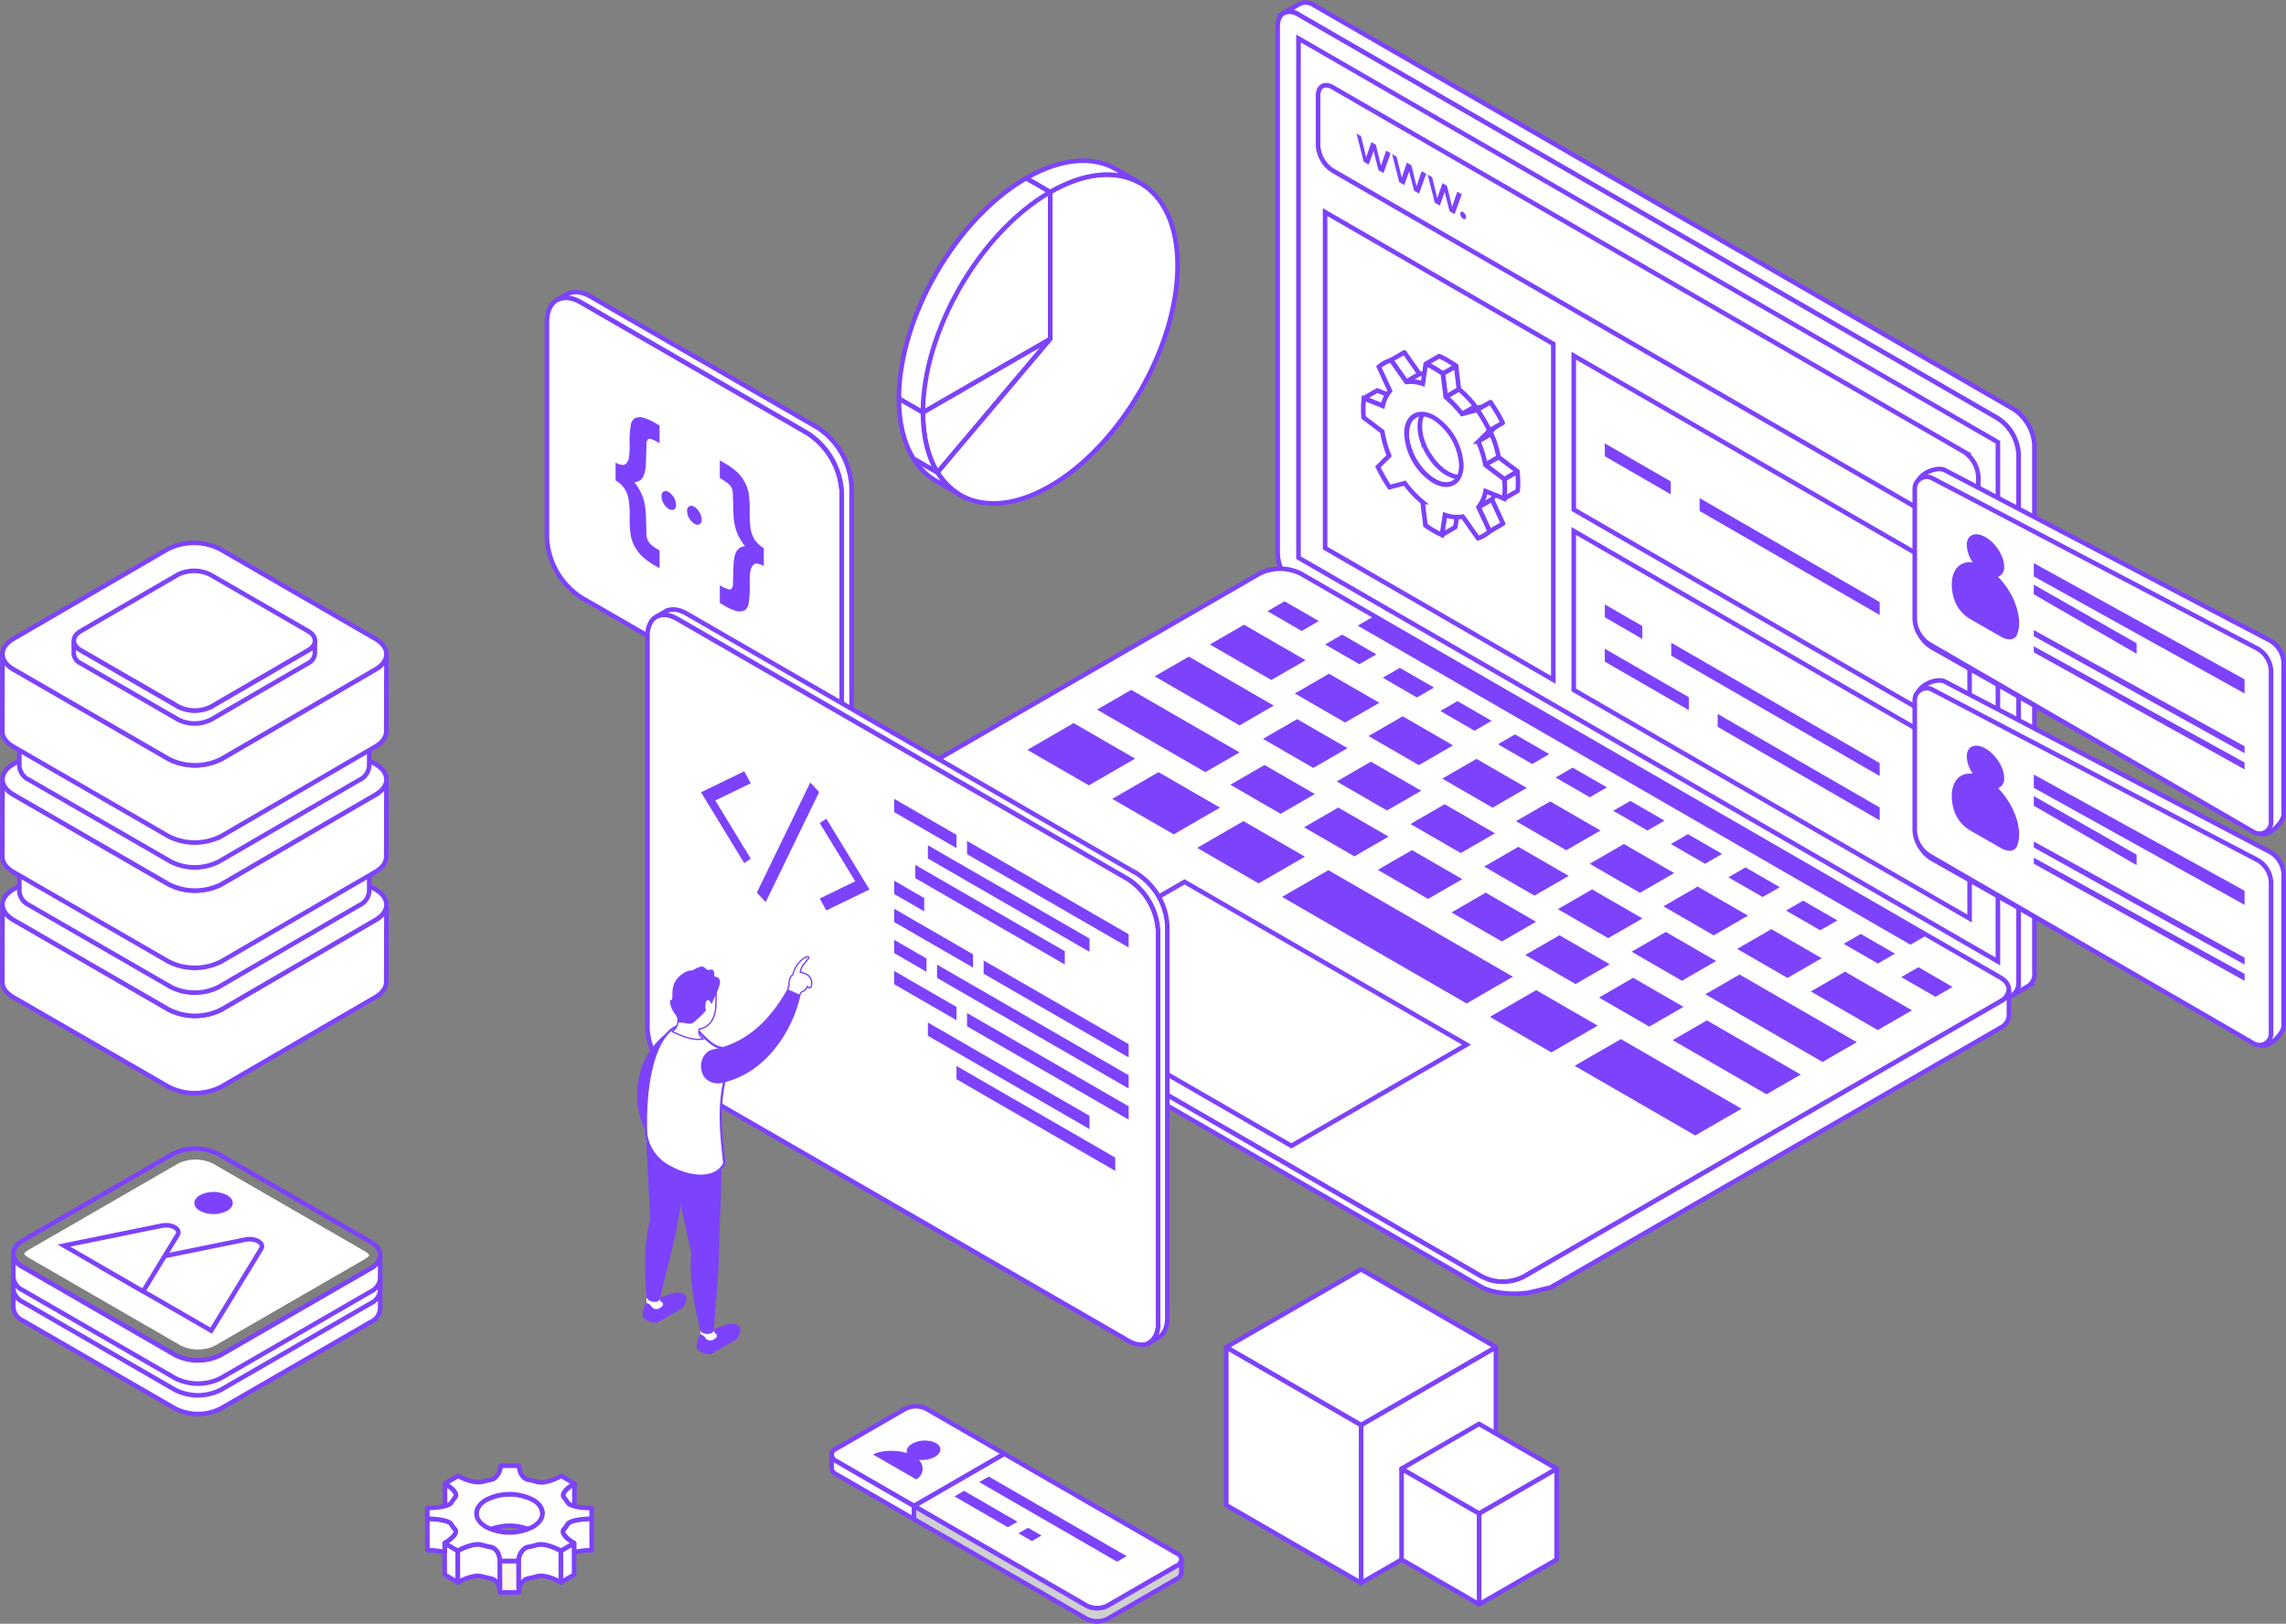 <svg xmlns="http://www.w3.org/2000/svg" xmlns:xlink="http://www.w3.org/1999/xlink" width="499.868" height="355.051" viewBox="0 0 499.868 355.051">
  <rect x="0" y="0" width="499.868" height="355.051" fill="#808080" stroke="none"/>
  <defs>
    <clipPath id="clip-path">
      <path id="Path_4354" data-name="Path 4354" d="M2101.225,1757.119l-2.926,1.688a6.61,6.61,0,0,0,1.238-.919l2.926-1.688A7.045,7.045,0,0,1,2101.225,1757.119Z" transform="translate(-2098.3 -1756.2)" fill="#1d2a4d"/>
    </clipPath>
    <clipPath id="clip-path-2">
      <path id="Path_4357" data-name="Path 4357" d="M1981.6,1559.063l2.926-1.688a7.654,7.654,0,0,1,1.557-.675l-2.925,1.688A5.759,5.759,0,0,0,1981.6,1559.063Z" transform="translate(-1981.6 -1556.7)" fill="#11845b"/>
    </clipPath>
  </defs>
  <g id="tarian-contact-img" transform="translate(-1070.083 -336.676)">
    <g id="web-development" transform="translate(1070.583 337.223)">
      <path id="Path_4185" data-name="Path 4185" d="M467.612,1056.472l-.019-6.888c-1.146,0-3.714.152-4.837.8a1.133,1.133,0,0,0-.491.476,6.891,6.891,0,0,1-.709.982c-.958.939,1.208,2.515,2.188,3.084l.006,1.979a17.052,17.052,0,0,1,3.862-.434Z" transform="translate(-338.725 -718.04)" fill="#fff" stroke="#7d42fb" stroke-linecap="round" stroke-linejoin="round" stroke-width="1"/>
      <path id="Path_4078" data-name="Path 4078" d="M515.878,334.835a16.515,16.515,0,0,0-7.444-12.892l-49.587-28.627c-4.093-2.361-7.442-.429-7.442,4.3v47.309a16.507,16.507,0,0,0,7.442,12.892l49.587,28.628c4.094,2.364,7.444.432,7.444-4.294Z" transform="translate(-332.308 -227.755)" fill="#fff" stroke="#7d42fb" stroke-width="1"/>
      <path id="Path_4079" data-name="Path 4079" d="M519.985,379.869V332.555a16.515,16.515,0,0,0-7.444-12.892l-49.587-28.627c-2.022-1.166-3.861-1.282-5.205-.534l1.949-1.133,0,.006c1.361-.871,3.274-.809,5.394.416l49.586,28.628a16.51,16.51,0,0,1,7.442,12.892v47.309c0,2.476-.924,4.174-2.383,4.9l-1.767,1.032c1.241-.82,2.01-2.429,2.01-4.681Z" transform="translate(-336.415 -225.475)" fill="#fff" stroke="#7d42fb" stroke-width="1"/>
      <path id="Path_4080" data-name="Path 4080" d="M493.971,380.231v-3.9a4,4,0,0,0,1.546.536,1.1,1.1,0,0,0,.9-.463,2.958,2.958,0,0,0,.52-1.428,20.3,20.3,0,0,0,.113-2.646,22.811,22.811,0,0,1,.253-4.244,2.122,2.122,0,0,1,.913-1.468,2.719,2.719,0,0,1,1.926-.081,11.815,11.815,0,0,1,2.7,1.266l.745.43v3.879a7.825,7.825,0,0,0-2-.953.649.649,0,0,0-.653.239,2.555,2.555,0,0,0-.211,1.3q0,1.022-.127,3.806a8.67,8.67,0,0,1-.365,2.394,2.768,2.768,0,0,1-.752,1.213,2.888,2.888,0,0,1-1.4.54,11.841,11.841,0,0,1,1.356,2.073,9.963,9.963,0,0,1,.808,2.26,17.368,17.368,0,0,1,.366,3.035q.1,2.751.1,3.5a4.5,4.5,0,0,0,.225,1.623,3.339,3.339,0,0,0,.682,1.035,9.845,9.845,0,0,0,1.974,1.359v3.9l-.745-.43a16.67,16.67,0,0,1-2.909-2.029,8.972,8.972,0,0,1-1.708-2.147,7.882,7.882,0,0,1-.935-2.544,23.713,23.713,0,0,1-.239-3.9,22.719,22.719,0,0,0-.225-4.009,6.694,6.694,0,0,0-.934-2.4,6.523,6.523,0,0,0-1.919-1.749Zm32.412,18.713a4,4,0,0,0-1.546-.535,1.082,1.082,0,0,0-.893.466,3.134,3.134,0,0,0-.527,1.424,20.067,20.067,0,0,0-.112,2.629,23.693,23.693,0,0,1-.246,4.257,2.113,2.113,0,0,1-.906,1.481,2.736,2.736,0,0,1-1.94.073,11.8,11.8,0,0,1-2.7-1.266l-.745-.43v-3.9a7.121,7.121,0,0,0,1.968.917.7.7,0,0,0,.682-.239,2.434,2.434,0,0,0,.225-1.274q.007-.986.12-3.713a8.624,8.624,0,0,1,.379-2.483,2.784,2.784,0,0,1,.822-1.246,2.4,2.4,0,0,1,1.314-.483,14.051,14.051,0,0,1-1.518-2.4,11.454,11.454,0,0,1-.9-3.246q-.155-1.225-.225-5.128a6.141,6.141,0,0,0-.19-1.733,2.79,2.79,0,0,0-.632-.99,10.355,10.355,0,0,0-2.045-1.4V375.85l.745.43a17,17,0,0,1,2.91,2.02,8.661,8.661,0,0,1,1.7,2.143A8.16,8.16,0,0,1,523.06,383a23.13,23.13,0,0,1,.246,3.9,24.247,24.247,0,0,0,.211,4,6.648,6.648,0,0,0,.942,2.4,6.581,6.581,0,0,0,1.926,1.753Zm-22.377-15.239c0-1.022.717-1.436,1.6-.925a3.541,3.541,0,0,1,1.6,2.775c0,1.021-.717,1.436-1.6.925a3.541,3.541,0,0,1-1.6-2.775Zm5.592,3.228c0-1.021.717-1.436,1.6-.925a3.54,3.54,0,0,1,1.6,2.775c0,1.021-.717,1.435-1.6.925a3.541,3.541,0,0,1-1.6-2.775Z" transform="translate(-359.867 -275.733)" fill="#7d42fb"/>
      <path id="Path_4083" data-name="Path 4083" d="M1066.649,326.984c0,2.892-2.049,4.074-4.553,2.629L909.167,241.318a10.094,10.094,0,0,1-4.553-7.884V118.082c0-2.891,2.047-4.074,4.553-2.628l152.93,88.294a10.1,10.1,0,0,1,4.553,7.886Z" transform="translate(-625.73 -112.854)" fill="#fff" stroke="#7d42fb" stroke-width="1"/>
      <path id="Path_4084" data-name="Path 4084" d="M1068.237,198.124,915.3,109.829a3.171,3.171,0,0,0-3.245-.291v0l-3.271,1.9.009,0a3.276,3.276,0,0,1,3.072.38l152.93,88.294a10.1,10.1,0,0,1,4.553,7.886V323.343a3.205,3.205,0,0,1-1.32,2.929h0l3.268-1.9h-.009a3.091,3.091,0,0,0,1.5-3.016V206.009a10.1,10.1,0,0,0-4.552-7.885Z" transform="translate(-628.433 -109.214)" fill="#fff" stroke="#7d42fb" stroke-width="1"/>
      <path id="Path_4085" data-name="Path 4085" d="M917.528,131.5V245.038l152.931,88.295V219.792Z" transform="translate(-634.091 -123.641)" fill="#fff" stroke="#7d42fb" stroke-width="1"/>
      <path id="Path_4086" data-name="Path 4086" d="M756.15,615.2a10.1,10.1,0,0,1-9.1,0L594.113,526.909c-2.5-1.445-2.5-3.811,0-5.257l104.241-60.183a10.107,10.107,0,0,1,9.1,0l152.932,88.3c2.5,1.445,2.5,3.81,0,5.256Z" transform="translate(-423.487 -336.574)" fill="#fff" stroke="#7d42fb" stroke-width="1"/>
      <path id="Path_4087" data-name="Path 4087" d="M809.339,487.081l-7.479-4.318L805.6,480.6l7.479,4.318Zm12.6,7.273-7.48-4.319,3.739-2.159,7.48,4.319Zm12.6,7.272-7.478-4.319,3.739-2.158,7.48,4.319Zm12.6,7.273-7.478-4.318,3.74-2.159,7.478,4.318Zm12.6,7.272-7.479-4.318,3.74-2.158,7.479,4.318Zm12.6,7.274-7.479-4.319,3.739-2.159,7.481,4.318Zm12.6,7.273-7.478-4.319,3.74-2.16,7.477,4.318Zm12.6,7.27-7.48-4.316,3.741-2.161,7.478,4.319Zm12.594,7.273-7.478-4.316,3.739-2.161,7.48,4.319Zm12.6,7.273-7.479-4.319,3.741-2.158,7.479,4.318Zm12.6,7.273-7.479-4.319,3.739-2.158,7.48,4.318Zm12.6,7.273-7.481-4.319,3.741-2.159,7.479,4.319ZM802.71,497.8l-13.447-7.763,7.479-4.318,13.446,7.764Zm-6.957,9.926L777.19,497.005l7.48-4.318,18.563,10.719Zm-7.48,10.227-23.681-13.673,7.479-4.318,23.679,13.673ZM762.8,520.842,749.35,513.08l10.125-5.846L772.922,515Zm18.563,10.719L767.913,523.8l10.125-5.846,13.448,7.763Zm18.564,10.717-13.446-7.762,10.126-5.848,13.446,7.765Zm64.007,36.956-13.445-7.766,10.125-5.845,13.449,7.764ZM895.39,597.4l-26.373-15.228,10.125-5.845,26.373,15.226ZM845.4,568.533l-40.355-23.3,10.125-5.845,40.357,23.3Zm-26.564-61.427-11-6.353,7.478-4.319,11.005,6.353Zm-6.956,9.924-11.006-6.353,7.48-4.319,11,6.353ZM804.74,527.06l-11-6.353,7.48-4.317,11,6.353-7.48,4.318Zm16.123,9.307-11-6.353,7.479-4.319,11,6.355Zm16.12,9.307-11-6.353,7.479-4.317,11,6.353Zm16.125,9.31-11-6.353,7.478-4.32,11,6.354-7.478,4.319Zm16.119,9.307-11-6.355,7.478-4.318,11,6.355Zm16.123,9.307-11-6.353,7.478-4.32,11,6.354-7.48,4.319Zm25.632,14.8-20.514-11.844,7.478-4.318,20.514,11.844ZM828,526.338l-11-6.352,7.48-4.319,11,6.353Zm16.123,9.309-11-6.355,7.48-4.318,11,6.355Zm16.119,9.309-11-6.353,7.48-4.32,11,6.354Zm16.123,9.307-11-6.353,7.48-4.319,11,6.353Zm16.123,9.309-11.006-6.355,7.481-4.319,11,6.355Zm30.747,17.752-25.631-14.8,7.48-4.318L930.714,577Zm-88.28-64.909-11-6.353,7.48-4.318,11,6.353Zm16.124,9.307-11-6.353,7.479-4.317,11,6.351Zm16.119,9.307-11-6.353,7.478-4.315,11,6.352Zm16.119,9.31-11-6.354,7.479-4.319,11,6.354Zm16.123,9.306-11-6.353,7.478-4.316,11.006,6.351Zm16.123,9.308-11-6.353,7.478-4.318,11,6.353Zm19.744,11.4-14.627-8.445,7.479-4.318,14.626,8.445Z" transform="translate(-525.207 -349.664)" fill="#7d42fb"/>
      <path id="Path_4088" data-name="Path 4088" d="M1075.1,561.593l-120.85-69.772,3.631-2.1L1078.727,559.5l-3.63,2.095Z" transform="translate(-657.865 -355.569)" fill="#7d42fb"/>
      <path id="Path_4089" data-name="Path 4089" d="M838.158,690.189,776.49,654.584,738.17,676.709l61.668,35.6Z" transform="translate(-517.969 -462.304)" fill="#fff" stroke="#7d42fb" stroke-width="1"/>
      <path id="Path_4090" data-name="Path 4090" d="M860.387,672.521,756.147,732.7a10.225,10.225,0,0,1-7.382.706c-.017-.006-1.494-.575-1.723-.706L594.111,644.41a5.574,5.574,0,0,1-.483-.315.184.184,0,0,0-.023-.018c-.041-.031-.075-.061-.113-.091q-.131-.1-.253-.212c-.041-.036-.079-.074-.116-.112a3.579,3.579,0,0,1-.262-.285l-.032-.036-.018-.023a3.207,3.207,0,0,1-.237-.353,2.363,2.363,0,0,1-.333-1.092h-.008v2.2h.018a3.153,3.153,0,0,0,1.86,2.655l152.932,88.295c3.65,1.81,8.862,1.457,10.415,1.117s2.946-.729,4.573-1.084l98.357-56.786a3.165,3.165,0,0,0,1.873-2.662v-5.691a3.2,3.2,0,0,1-1.873,2.6Z" transform="translate(-423.484 -454.075)" fill="#fff" stroke="#7d42fb" stroke-width="1"/>
      <path id="Path_4091" data-name="Path 4091" d="M1070.877,240.664l-28.16-16.258-109.9-63.451c-1.736-1-3.157-.182-3.156,1.823v10.913a7,7,0,0,0,3.156,5.468l109.9,63.451,28.159,16.258c1.736,1,3.157.183,3.157-1.821V246.132a7.005,7.005,0,0,0-3.157-5.468Z" transform="translate(-641.946 -142.436)" fill="#fff" stroke="#7d42fb" stroke-width="1"/>
      <g id="Group_552" data-name="Group 552" transform="translate(141.071 132.727)">
        <path id="Path_4117" data-name="Path 4117" d="M625.4,558.086a14.5,14.5,0,0,0-6.535-11.319l-98.6-56.926c-3.594-2.075-6.535-.377-6.535,3.773v85.826a14.5,14.5,0,0,0,6.536,11.319l98.6,56.926c3.594,2.075,6.535.377,6.535-3.773Z" transform="translate(-513.728 -487.798)" fill="#fff" stroke="#7d42fb" stroke-width="1"/>
        <path id="Path_4118" data-name="Path 4118" d="M629,641.787V555.961a14.5,14.5,0,0,0-6.535-11.32l-98.6-56.925c-1.776-1.026-3.391-1.126-4.572-.469l1.843-1.064,0,.007c1.193-.766,2.875-.71,4.736.365l98.6,56.925a14.5,14.5,0,0,1,6.535,11.32v85.826c0,2.172-.81,3.663-2.093,4.3l-1.681.971A4.682,4.682,0,0,0,629,641.786Z" transform="translate(-517.334 -485.673)" fill="#fff" stroke="#7d42fb" stroke-width="1"/>
        <path id="Path_8003" data-name="Path 8003" d="M574.456,589.667l-1.934-2.093-11.687,24.072,1.933,2.094Zm1.567,25.891,9.444-4.584-9.444-15.489-1.43.968,7.757,12.721-7.757,3.765ZM558.076,605.2l1.43-.967-7.757-12.723,7.757-3.764-1.43-2.62-9.444,4.584Z" transform="translate(-536.913 -549.745)" fill="#7d42fb"/>
        <g id="Group_551" data-name="Group 551" transform="translate(53.955 41.397)">
          <path id="Path_7939" data-name="Path 7939" d="M681.5,612.887l-13.627-7.867v-2.9l13.627,7.867Z" transform="translate(-667.878 -602.115)" fill="#7d42fb"/>
          <path id="Path_7940" data-name="Path 7940" d="M674.446,656.47l-6.568-3.793v2.905l6.568,3.792Z" transform="translate(-667.878 -634.768)" fill="#7d42fb"/>
          <path id="Path_7941" data-name="Path 7941" d="M748.2,651.394l-35.339-20.4v-2.9l35.339,20.4v2.905Z" transform="translate(-696.928 -618.887)" fill="#7d42fb"/>
          <path id="Path_7942" data-name="Path 7942" d="M724.029,654.065l-35.339-20.4v-2.9l35.339,20.4Z" transform="translate(-681.318 -620.613)" fill="#7d42fb"/>
          <path id="Path_7943" data-name="Path 7943" d="M713.6,664.672l-32.7-18.882v-2.9l32.7,18.881Z" transform="translate(-676.287 -628.445)" fill="#7d42fb"/>
          <path id="Path_7944" data-name="Path 7944" d="M685.132,682.853l-17.254-9.962v-2.9l17.254,9.962Z" transform="translate(-667.878 -645.947)" fill="#7d42fb"/>
          <path id="Path_7945" data-name="Path 7945" d="M754.813,723.084,723.1,704.776v-2.9l31.711,18.308Z" transform="translate(-703.542 -666.538)" fill="#7d42fb"/>
          <path id="Path_7946" data-name="Path 7946" d="M674.948,696.161l-7.07-4.082v-2.9l7.07,4.082Zm44.2,25.52-41.9-24.189v-2.9l41.9,24.188v2.905ZM681.5,706.742l-13.627-7.867v-2.9l13.627,7.867Z" transform="translate(-667.878 -658.338)" fill="#7d42fb"/>
          <path id="Path_7947" data-name="Path 7947" d="M748.2,757.639l-35.339-20.4v-2.9l35.339,20.4Z" transform="translate(-696.928 -687.502)" fill="#7d42fb"/>
          <path id="Path_7948" data-name="Path 7948" d="M724.029,763.5,688.69,743.1v-2.9l35.339,20.4Z" transform="translate(-681.318 -691.289)" fill="#7d42fb"/>
          <path id="Path_7949" data-name="Path 7949" d="M741.059,789.963l-34.71-20.04v-2.9l34.71,20.039Z" transform="translate(-692.723 -708.611)" fill="#7d42fb"/>
        </g>
      </g>
      <path id="Path_4095" data-name="Path 4095" d="M983.918,341.483l-49.9-28.812V239.213l49.9,28.812Zm91.033,12.755-86.559-49.975V270.609l86.559,49.975Zm0,39.44L988.392,343.7V308.944l86.559,49.975Z" transform="translate(-644.765 -193.379)" fill="#fff" stroke="#7d42fb" stroke-width="1"/>
      <path id="Path_4097" data-name="Path 4097" d="M1121.916,393.771l-14.411-8.32V382.63l14.411,8.32Zm45.689,26.378-39.37-22.731V394.6l39.37,22.731Zm-51.895,5.251-8.206-4.737v-2.821l8.206,4.737Zm51.895,29.961-45.576-26.313v-2.821l45.576,26.313Zm-41.733-14.4-18.366-10.6v-2.82l18.366,10.6Zm41.733,24.1-35.416-20.447v-2.82l35.416,20.447Z" transform="translate(-757.089 -286.232)" fill="#7d42fb"/>
      <path id="Path_4098" data-name="Path 4098" d="M1012.574,225.248l-.989-.571,1.568,6.142,1.091.63,1.074-2.963,1.074,4.2,1.091.63,1.568-4.331-.989-.571-1.125,3.307-1.125-4.606-.989-.571-1.125,3.307Zm-7.774-4.488-.988-.571,1.568,6.142,1.091.63,1.074-2.963,1.074,4.2,1.091.63,1.569-4.331-.989-.571-1.125,3.307-1.125-4.606-.989-.571-1.125,3.307Zm-7.774-4.488-.989-.571,1.568,6.142,1.091.63,1.075-2.962,1.073,4.2,1.091.63,1.569-4.331-.989-.571-1.125,3.307-1.125-4.606-.989-.571-1.125,3.307Zm21.7,16.962a1.415,1.415,0,0,0,.639,1.107.424.424,0,0,0,.447.042.446.446,0,0,0,.183-.416,1.38,1.38,0,0,0-.631-1.092.446.446,0,0,0-.451-.049A.424.424,0,0,0,1018.73,233.233Z" transform="translate(-699.917 -187.047)" fill="#7d42fb"/>
      <path id="Path_4135" data-name="Path 4135" d="M510.822,914.406c0-3.736,2.368-3.844,2.368-3.844a9.777,9.777,0,0,0,3.364-.864c2.055-.854,4.951-.524,3.333,2.461a.766.766,0,0,1-.056.11,1.457,1.457,0,0,1-.525.461l-5.173,3.034c-.789.451-3.293-.59-3.311-1.359Z" transform="translate(-370.776 -627.209)" fill="#7d42fb"/>
      <path id="Path_4136" data-name="Path 4136" d="M510.846,918.768c.046.767,2.515,1.788,3.3,1.341l5.173-3.034a4.733,4.733,0,0,0,.729-.531c-.047.1-.088.2-.148.313a.756.756,0,0,1-.056.11,1.457,1.457,0,0,1-.525.461l-5.173,3.035c-.738.422-2.982-.465-3.279-1.211a.874.874,0,0,1-.024-.152A2.545,2.545,0,0,1,510.846,918.768Z" transform="translate(-370.787 -631.906)" fill="#7d42fb"/>
      <path id="Path_4137" data-name="Path 4137" d="M513.281,911.507a21.68,21.68,0,0,1,2.756.545,1.213,1.213,0,0,0,.192.556c.022.024.04.048.06.073.423.294.854.76-.151,1.391a1.394,1.394,0,0,1-1.809-.128,1.644,1.644,0,0,0-.583-.663,1.508,1.508,0,0,0-.56-.236.316.316,0,0,0-.005-.051S513.025,911.507,513.281,911.507Z" transform="translate(-372.273 -628.645)" fill="#fff"/>
      <path id="Path_4138" data-name="Path 4138" d="M512.689,807.9l10.523.188c-.871,7.031-2.622,13.418-3.792,20.227-1.255,6.618-2.67,11.267-3.905,16.776-.451,1.026-2.52.637-2.94-.35-.327-5.072-.7-11.251.8-17.1C513.123,821.332,512.541,814.271,512.689,807.9Z" transform="translate(-371.72 -561.567)" fill="#7d42fb"/>
      <path id="Path_4139" data-name="Path 4139" d="M544.267,933.875c0-3.736,2.368-3.843,2.368-3.843a9.779,9.779,0,0,0,3.365-.865c2.054-.854,4.951-.524,3.332,2.462a.771.771,0,0,1-.056.11,1.451,1.451,0,0,1-.525.461l-5.173,3.035C546.79,935.685,544.285,934.644,544.267,933.875Z" transform="translate(-392.43 -639.814)" fill="#7d42fb"/>
      <path id="Path_4140" data-name="Path 4140" d="M544.293,938.237c.044.767,2.515,1.788,3.3,1.341l5.173-3.034a4.81,4.81,0,0,0,.73-.532c-.048.1-.089.2-.15.313a.757.757,0,0,1-.056.11,1.452,1.452,0,0,1-.525.46l-5.173,3.034c-.737.422-2.982-.464-3.279-1.211a.775.775,0,0,1-.023-.152A2.374,2.374,0,0,1,544.293,938.237Z" transform="translate(-392.441 -644.511)" fill="#7d42fb"/>
      <path id="Path_4141" data-name="Path 4141" d="M546.728,930.976a21.721,21.721,0,0,1,2.756.545,1.2,1.2,0,0,0,.19.556c.022.024.041.048.06.073.424.294.855.76-.149,1.391a1.393,1.393,0,0,1-1.809-.129,1.657,1.657,0,0,0-.584-.663,1.506,1.506,0,0,0-.559-.236.287.287,0,0,0-.006-.051S546.472,930.976,546.728,930.976Z" transform="translate(-393.928 -641.25)" fill="#fff"/>
      <path id="Path_4142" data-name="Path 4142" d="M520.622,827.229c-.64-3.022-8.015-3.4-7.531-15.282,2.314-.34,13.989,5.135,16.3,4.794.29,7.079-.395,13.666-.438,20.574-.157,6.734-.794,11.552-1.113,17.188-.279,1.086-2.382,1.04-2.958.136-1.151-4.951-2.531-10.986-2-17-.689-3.334-1.509-6.867-2.259-10.406Z" transform="translate(-372.231 -564.176)" fill="#7d42fb"/>
      <path id="Path_4143" data-name="Path 4143" d="M514.7,746.518c-8.236,5.5-9.217,16.432-4.765,23.368C509.94,769.886,508.983,754.519,514.7,746.518Z" transform="translate(-368.507 -521.825)" fill="#7d42fb"/>
      <path id="Path_4144" data-name="Path 4144" d="M517.873,774.146c5.013,2.813,10.258,2.819,12.047-.639-.669-6.439-1.3-11.68-.005-17.851-.381-3.408-1.15-5.479-.714-7.468-2.758-.377-5.133-4.613-6.733-4.938-6.855-1.4-10.185,10.815-9.611,23.837a9.482,9.482,0,0,0,5.017,7.059Z" transform="translate(-372.052 -519.638)" fill="#fff" stroke="#7d42fb" stroke-width="0.5"/>
      <path id="Path_4145" data-name="Path 4145" d="M529.03,724.772c1.325-1.05,1.287-2.32,1.064-3.782a7.274,7.274,0,0,1-.447-2.524c0-3.257,2.074-6.071,4.616-5.9,5.122.352,4.211,3.047,4.211,6.3,0,3.017-1.369,5.093-3.657,5.444,0,.5-.437,1.03.864,2.155-1.8.425-4.186-.465-5.15-.9C529.5,725.106,528.63,724.822,529.03,724.772Z" transform="translate(-382.437 -499.841)" fill="#fff" stroke="#7d42fb" stroke-width="0.3"/>
      <path id="Path_4146" data-name="Path 4146" d="M549.605,734.642c7.906-1.478,12.891-7.273,16.1-12.952l2.95,1.262c-1.63,7.3-7.407,17.26-17.778,19.139-5.245,0-4.833-6.783-1.269-7.45Z" transform="translate(-394.153 -505.728)" fill="#7d42fb"/>
      <path id="Path_4147" data-name="Path 4147" d="M600.946,707.333l-.01.03c0-1.325.278-2.1.788-2.321.11-.317.226-.647.338-.962.66-1.848,2.729-3.432,3.168-2.993.265.266-.787,1.079-1.342,1.959a3.13,3.13,0,0,0-.462,1.386s2.475.231,2.475,2.288c0,1.672-.9,1.012-.9.682-.638,1.694-1.4.693-1.691,2.073l-2.678-1.185s.126-.383.316-.956Z" transform="translate(-428.921 -492.363)" fill="#fff" stroke="#7d42fb" stroke-width="0.3"/>
      <path id="Path_4148" data-name="Path 4148" d="M531.271,708.208c.661-.341,1.256-.165,1.624-.4.874-.535,1.7-.876,2.167-.622a5.013,5.013,0,0,1,.65.518c.456.455,1.39-.514,1.614.661a4.421,4.421,0,0,1,.078.914c2.187.281,1.111,2.273-.648,6.11,0-.623-1.326-2.063-1.326.705,0,.3.223.356.027.751a25.567,25.567,0,0,1-2.282,2.215c-1.157,1.157-1.837.12-3.75.328a3.055,3.055,0,0,0-.5-1.745,5.1,5.1,0,0,1-1.234-3.152c1.485.183-1.155-3.843,3.582-6.284Z" transform="translate(-381.696 -496.305)" fill="#7d42fb"/>
      <path id="Path_4149" data-name="Path 4149" d="M712.426,226.734v32.15L684.584,274.96c0-17.756,12.465-39.348,27.842-48.226Z" transform="translate(-483.276 -185.3)" fill="#807dfb"/>
      <path id="Path_4150" data-name="Path 4150" d="M697.516,218.126l19.034,10.99-27.276,48.552-19.6-11.316C669.673,248.595,682.138,227,697.516,218.126Z" transform="translate(-473.622 -179.727)" fill="#fff" stroke="#7d42fb" stroke-linecap="round" stroke-linejoin="round" stroke-width="1"/>
      <path id="Path_4151" data-name="Path 4151" d="M712.426,226.734v32.15L684.584,274.96c0-17.756,12.465-39.348,27.842-48.226Z" transform="translate(-483.276 -185.3)" fill="#fff" stroke="#7d42fb" stroke-linecap="round" stroke-linejoin="round" stroke-width="1"/>
      <path id="Path_4152" data-name="Path 4152" d="M684.583,334l27.843-16.076L687.773,347.1C685.739,343.8,684.583,339.392,684.583,334Z" transform="translate(-483.275 -244.338)" fill="#fff" stroke="#7d42fb" stroke-linecap="round" stroke-linejoin="round" stroke-width="1"/>
      <path id="Path_4153" data-name="Path 4153" d="M718.283,251.9v-32.15c15.378-8.878,27.843-1.681,27.843,16.075s-12.465,39.347-27.843,48.225c-10.705,6.181-19.994,4.563-24.653-2.976Z" transform="translate(-489.132 -178.317)" fill="#fff" stroke="#7d42fb" stroke-linecap="round" stroke-linejoin="round" stroke-width="1"/>
      <path id="Path_4154" data-name="Path 4154" d="M748.644,211.147c7.734-4.465,14.73-4.861,19.775-1.9l4.906,2.833,0,.008c-5.017-2.746-11.865-2.273-19.421,2.09l-5.257-3.035Z" transform="translate(-524.75 -172.748)" fill="#fff" stroke="#7d42fb" stroke-linecap="round" stroke-linejoin="round" stroke-width="1"/>
      <path id="Path_4155" data-name="Path 4155" d="M683.188,396.672a14.348,14.348,0,0,1-4.468-4.612l5.257,3.035a14.346,14.346,0,0,0,4.469,4.612Z" transform="translate(-479.479 -292.338)" fill="#fff" stroke="#7d42fb" stroke-linecap="round" stroke-linejoin="round" stroke-width="1"/>
      <path id="Path_4156" data-name="Path 4156" d="M672.863,368.008c-2.034-3.291-3.19-7.7-3.19-13.1l5.257,3.035h0c0,5.394,1.156,9.807,3.19,13.1Z" transform="translate(-473.622 -268.286)" fill="#fff" stroke="#7d42fb" stroke-linecap="round" stroke-linejoin="round" stroke-width="1"/>
      <path id="Path_4175" data-name="Path 4175" d="M390.589,1030.274c0-.917-1.618-2.071-2.427-2.541l.02,6.888c.807.47,2.424,1.624,2.426,2.541Z" transform="translate(-291.362 -703.893)" fill="#fff" stroke="#7d42fb" stroke-linecap="round" stroke-linejoin="round" stroke-width="1"/>
      <path id="Path_4176" data-name="Path 4176" d="M463.921,1034.621l-.02-6.888c-.817.472-2.458,1.636-2.455,2.554l.019,6.888C461.463,1036.256,463.1,1035.093,463.921,1034.621Z" transform="translate(-338.809 -703.893)" fill="#fff" stroke="#7d42fb" stroke-linecap="round" stroke-linejoin="round" stroke-width="1"/>
      <path id="Path_4177" data-name="Path 4177" d="M409.846,1042.487a11.249,11.249,0,0,1,10.217,0,3.593,3.593,0,0,1,2.1,2.939l-.021-6.889a3.594,3.594,0,0,0-2.1-2.939,11.258,11.258,0,0,0-10.217,0,3.615,3.615,0,0,0-2.131,2.978l.018,6.888A3.615,3.615,0,0,1,409.846,1042.487Z" transform="translate(-304.009 -708.191)" fill="#fff" stroke="#7d42fb" stroke-width="1"/>
      <path id="Path_4178" data-name="Path 4178" d="M390.829,1066.414l-2.872-1.67.019,6.888,2.873,1.671Z" transform="translate(-291.23 -727.855)" fill="#fff" stroke="#7d42fb" stroke-linecap="round" stroke-linejoin="round" stroke-width="1"/>
      <path id="Path_4179" data-name="Path 4179" d="M462.91,1071.631l-.02-6.888-2.893,1.67.02,6.889Z" transform="translate(-337.871 -727.855)" fill="#fff" stroke="#7d42fb" stroke-linecap="round" stroke-linejoin="round" stroke-width="1"/>
      <path id="Path_4180" data-name="Path 4180" d="M401.455,1072.49c.549.158,1.115.294,1.692.406,1.8.27,2.185,2.23,2.187,3.053l-.019-6.889c0-.824-.391-2.782-2.188-3.052q-.855-.167-1.692-.407c-1.62-.551-4.345.707-5.331,1.276l.02,6.889C397.109,1073.2,399.836,1071.938,401.455,1072.49Z" transform="translate(-296.504 -728.322)" fill="#fff" stroke="#7d42fb" stroke-linecap="round" stroke-linejoin="round" stroke-width="1"/>
      <path id="Path_4181" data-name="Path 4181" d="M435.215,1073.182a2.29,2.29,0,0,1,.819-.279q.855-.167,1.693-.406c1.629-.553,4.34.706,5.32,1.276l-.02-6.889c-.979-.57-3.691-1.828-5.319-1.275q-.838.238-1.693.405a2.309,2.309,0,0,0-.82.279,3.562,3.562,0,0,0-1.409,2.8l.02,6.887a3.557,3.557,0,0,1,1.409-2.8Z" transform="translate(-320.901 -728.326)" fill="#fff" stroke="#7d42fb" stroke-linecap="round" stroke-linejoin="round" stroke-width="1"/>
      <path id="Path_4183" data-name="Path 4183" d="M381,1054.927c.985-.569,3.17-2.145,2.221-3.084a6.587,6.587,0,0,1-.7-.981c-.465-1.056-3.926-1.278-5.313-1.278l.019,6.888a17.3,17.3,0,0,1,3.774.406Z" transform="translate(-284.272 -718.04)" fill="#fff" stroke="#7d42fb" stroke-linecap="round" stroke-linejoin="round" stroke-width="1"/>
      <path id="Path_4184" data-name="Path 4184" d="M426.323,1082.643l-.02-6.887h-4.075l.02,6.888Z" transform="translate(-313.418 -734.985)" fill="#fff6eb" stroke="#7d42fb" stroke-linecap="round" stroke-linejoin="round" stroke-width="1"/>
      <g id="Group_426" data-name="Group 426" transform="translate(0 118.167)">
        <path id="Path_3989" data-name="Path 3989" d="M175.25,197.56l-.05,16.9c0,1.2-.8,2.392-2.363,3.309l-33.72,19.6a12.726,12.726,0,0,1-11.517.011l-33.945-19.6c-1.609-.926-2.413-2.149-2.4-3.359l.041-16.9c0,1.221.8,2.434,2.413,3.359l33.933,19.6a12.719,12.719,0,0,0,11.517-.009l33.72-19.6C174.455,199.964,175.25,198.761,175.25,197.56Z" transform="translate(-91.249 -118.442)" fill="#fff" stroke="#7d42fb" stroke-width="1"/>
        <path id="Path_3990" data-name="Path 3990" d="M172.824,207.9c3.185,1.84,3.2,4.828.032,6.671l-33.72,19.6a12.7,12.7,0,0,1-11.517,0l-33.942-19.6c-3.192-1.842-3.21-4.831-.037-6.675l33.72-19.6a12.7,12.7,0,0,1,11.524,0Z" transform="translate(-91.224 -132.134)" fill="#fff" stroke="#7d42fb" stroke-width="1"/>
        <path id="Path_3991" data-name="Path 3991" d="M169.429,189.467l-.046,15.638a3.68,3.68,0,0,1-2.154,3.016L136.5,225.978a11.593,11.593,0,0,1-10.5.009L95.066,208.129a3.7,3.7,0,0,1-2.191-3.064l.037-15.638a3.723,3.723,0,0,0,2.2,3.064l30.927,17.867a11.592,11.592,0,0,0,10.5-.009l30.73-17.858A3.686,3.686,0,0,0,169.429,189.467Z" transform="translate(-89.151 -128.894)" fill="#fff" stroke="#7d42fb" stroke-width="1"/>
        <path id="Path_3992" data-name="Path 3992" d="M175.25,185.607l-.05,16.9c0,1.2-.8,2.392-2.363,3.309l-33.72,19.6a12.726,12.726,0,0,1-11.517.011l-33.945-19.6c-1.609-.926-2.413-2.149-2.4-3.362l.041-16.9c0,1.221.8,2.434,2.413,3.362l33.933,19.6a12.719,12.719,0,0,0,11.517-.009l33.72-19.6C174.455,188.009,175.25,186.808,175.25,185.607Z" transform="translate(-91.249 -133.882)" fill="#fff" stroke="#7d42fb" stroke-width="1"/>
        <path id="Path_3993" data-name="Path 3993" d="M172.824,195.945c3.185,1.84,3.2,4.828.032,6.671l-33.72,19.6a12.7,12.7,0,0,1-11.517,0l-33.942-19.6c-3.192-1.842-3.21-4.831-.037-6.675l33.72-19.6a12.7,12.7,0,0,1,11.524,0Z" transform="translate(-91.224 -147.573)" fill="#fff" stroke="#7d42fb" stroke-width="1"/>
        <g id="Group_424" data-name="Group 424">
          <path id="Path_3994" data-name="Path 3994" d="M169.429,177.513l-.046,15.638a3.68,3.68,0,0,1-2.154,3.016L136.5,214.024a11.592,11.592,0,0,1-10.5.009L95.066,196.175a3.7,3.7,0,0,1-2.191-3.064l.037-15.638a3.717,3.717,0,0,0,2.2,3.061L126.038,198.4a11.592,11.592,0,0,0,10.5-.009l30.73-17.858A3.68,3.68,0,0,0,169.429,177.513Z" transform="translate(-89.151 -144.334)" fill="#fff" stroke="#7d42fb" stroke-width="1"/>
          <path id="Path_3995" data-name="Path 3995" d="M175.251,173.652l-.05,16.9c0,1.2-.8,2.395-2.363,3.309l-33.722,19.6a12.726,12.726,0,0,1-11.517.011l-33.945-19.6c-1.609-.926-2.413-2.15-2.4-3.362l.041-16.9c0,1.221.8,2.434,2.413,3.359l33.933,19.6a12.719,12.719,0,0,0,11.517-.009l33.72-19.6C174.456,176.056,175.251,174.855,175.251,173.652Z" transform="translate(-91.25 -149.323)" fill="#fff" stroke="#7d42fb" stroke-width="1"/>
          <path id="Path_3996" data-name="Path 3996" d="M172.824,183.991c3.185,1.84,3.2,4.828.032,6.671l-33.72,19.6a12.7,12.7,0,0,1-11.517,0l-33.942-19.6c-3.192-1.842-3.21-4.831-.037-6.675l33.72-19.6a12.7,12.7,0,0,1,11.524,0Z" transform="translate(-91.224 -163.012)" fill="#fff" stroke="#7d42fb" stroke-width="1"/>
        </g>
        <g id="Group_425" data-name="Group 425" transform="translate(15.624 6.112)">
          <path id="Path_3997" data-name="Path 3997" d="M150.819,172.36l-.032,2.844a2.54,2.54,0,0,1-1.483,2.078l-21.176,12.306a7.993,7.993,0,0,1-7.234.007L99.578,177.289a2.555,2.555,0,0,1-1.51-2.111l.025-2.844a2.566,2.566,0,0,0,1.515,2.111l21.309,12.31a7.993,7.993,0,0,0,7.234-.007l21.176-12.306A2.537,2.537,0,0,0,150.819,172.36Z" transform="translate(-98.068 -157.083)" fill="#fff" stroke="#7d42fb" stroke-width="1"/>
          <path id="Path_3998" data-name="Path 3998" d="M149.3,178.853c2,1.155,2.012,3.032.018,4.189l-21.176,12.306a7.974,7.974,0,0,1-7.232,0L99.592,183.044c-2.005-1.157-2.017-3.034-.023-4.191l21.176-12.306a7.976,7.976,0,0,1,7.237,0Z" transform="translate(-98.052 -165.679)" fill="#fff" stroke="#7d42fb" stroke-width="1"/>
        </g>
      </g>
      <g id="Group_489" data-name="Group 489" transform="translate(297.595 76.502)">
        <path id="Path_4352" data-name="Path 4352" d="M2018.4,1638.2l2.926-1.688a3.762,3.762,0,0,1-.394.188c-.019,0-.038.019-.056.019-.131.038-.244.075-.375.113-.019,0-.056.019-.075.019a3.688,3.688,0,0,1-.45.056h-.6a4.711,4.711,0,0,1-.506-.075.069.069,0,0,1-.056-.019c-.169-.037-.356-.094-.525-.15-.019,0-.019,0-.038-.019a3.547,3.547,0,0,1-.563-.225c-.019,0-.019-.019-.037-.019-.187-.094-.394-.187-.6-.3a6.486,6.486,0,0,1-.6-.375c-.019,0-.019-.019-.038-.019a5.885,5.885,0,0,1-.544-.413l-.057-.056-.506-.45-.056-.056c-.169-.169-.338-.319-.506-.506l-.037-.038c-.169-.188-.338-.375-.506-.581h0c-.169-.206-.338-.413-.488-.619h0a6.743,6.743,0,0,1-.413-.6c-.075-.131-.169-.263-.244-.375s-.131-.225-.206-.319a1.056,1.056,0,0,0-.094-.15c-.113-.187-.206-.375-.3-.563-.019-.019-.019-.037-.037-.056-.113-.225-.225-.469-.319-.694,0-.019-.019-.019-.019-.037-.094-.225-.187-.469-.281-.694a.066.066,0,0,0-.019-.037c-.094-.244-.169-.469-.244-.713,0-.019,0-.038-.019-.038-.075-.225-.131-.45-.187-.694,0-.019-.019-.037-.019-.056-.056-.244-.094-.469-.131-.713v-.019c-.038-.244-.056-.469-.094-.713v-.056a4.28,4.28,0,0,1-.019-.694c0-.225.019-.45.038-.656v-.056c.019-.187.037-.375.075-.562,0-.019.019-.056.019-.075a4.99,4.99,0,0,1,.131-.506c.019-.037.019-.056.038-.094.056-.15.112-.3.169-.431,0-.019.019-.037.019-.056a3.219,3.219,0,0,1,.244-.431c.019-.019.019-.037.037-.056.075-.112.15-.206.225-.3.037-.037.056-.075.094-.094l.225-.225c.038-.019.056-.056.094-.075a2.4,2.4,0,0,1,.356-.244l-2.926,1.688a3.919,3.919,0,0,0-.356.244c-.038.019-.056.056-.094.075l-.225.225c-.037.037-.056.075-.093.094a3.062,3.062,0,0,0-.225.3c-.019.019-.019.037-.038.056v.019c-.075.131-.15.263-.225.413v.019a.069.069,0,0,0-.019.056l-.112.281c-.019.056-.038.094-.056.15-.019.037-.019.056-.037.094,0,.019-.019.056-.019.075a1.749,1.749,0,0,0-.075.3c0,.037-.019.075-.019.113,0,.019-.019.056-.019.075,0,.037-.019.075-.019.113a1.445,1.445,0,0,0-.038.281c0,.056-.019.112-.019.169v.131c0,.094-.019.188-.019.281v.6a1.409,1.409,0,0,0,.019.281.321.321,0,0,0,.019.131v.15a1.867,1.867,0,0,0,.038.3c.019.094.019.206.037.3h0v.019l.056.281c.019.112.038.206.056.319,0,.037.019.075.019.113,0,.019.019.038.019.056.019.038.019.094.038.131.019.113.056.206.075.319a1.067,1.067,0,0,0,.075.225c0,.019,0,.037.019.037,0,.019,0,.019.019.037.037.112.056.206.094.319.037.094.075.206.112.3,0,.019.019.037.019.056a.065.065,0,0,0,.019.037c.019.056.056.131.075.188.038.094.075.188.112.3.037.075.056.131.094.206,0,.019.019.019.019.038s.019.019.019.037c.038.094.094.188.131.281.056.112.094.206.15.319,0,.019.019.038.019.056.019.019.019.037.037.056.038.075.094.169.131.244.056.113.113.206.169.3a1.007,1.007,0,0,0,.094.15c.019.019.019.038.037.056.056.094.113.169.169.262a4.463,4.463,0,0,0,.244.394c.018.019.018.038.037.056.131.188.244.356.375.544h0c.094.112.169.244.263.356l.225.281h0a3.209,3.209,0,0,0,.225.263c.075.094.15.169.225.263l.037.037.038.037.169.169a1.6,1.6,0,0,0,.262.244l.075.075.056.056a.809.809,0,0,0,.131.113c.094.075.169.15.262.225.037.037.075.056.113.094l.056.056c.038.019.056.056.094.075.094.075.169.131.262.206a1.13,1.13,0,0,0,.188.131c.019,0,.019.019.037.019s.019.019.038.019c.094.056.169.112.262.169a1.2,1.2,0,0,0,.263.15c.019.019.037.019.056.037.056.038.131.075.188.113.075.037.169.094.244.131a1.123,1.123,0,0,1,.15.075c.019,0,.019.019.038.019a.066.066,0,0,1,.038.019,1.29,1.29,0,0,0,.244.094c.075.037.169.056.244.094.019,0,.019,0,.037.019.019,0,.019,0,.038.019l.169.056c.075.019.169.056.244.075a.237.237,0,0,0,.112.019.069.069,0,0,1,.056.019c.019,0,.056.019.075.019a1.258,1.258,0,0,0,.263.038c.056,0,.112.019.15.019h.112a1.406,1.406,0,0,0,.281,0h.3a2.1,2.1,0,0,0,.338-.056h0c.019,0,.056-.019.075-.019a2.308,2.308,0,0,0,.338-.094c.019,0,.019-.019.037-.019s.038-.019.056-.019A1.422,1.422,0,0,0,2018.4,1638.2Z" transform="translate(-1998.692 -1609.654)" fill="#fff" stroke="#7d42fb" stroke-width="1"/>
        <g id="Group_486" data-name="Group 486" transform="translate(26.405 37.432)" clip-path="url(#clip-path)">
          <path id="Path_4353" data-name="Path 4353" d="M2099.537,1757.988l2.926-1.688a8.128,8.128,0,0,1-1.238.919l-2.926,1.688a6.616,6.616,0,0,0,1.238-.919" transform="translate(-2098.3 -1756.281)" fill="#1d2a4d"/>
        </g>
        <g id="Group_487" data-name="Group 487" transform="translate(4.52 0.019)" clip-path="url(#clip-path-2)">
          <path id="Path_4355" data-name="Path 4355" d="M1981.6,1559.469l2.926-1.688a6.514,6.514,0,0,1,1.275-.581l-2.925,1.688a6.047,6.047,0,0,0-1.275.581" transform="translate(-1981.6 -1557.106)" fill="#11845b"/>
          <path id="Path_4356" data-name="Path 4356" d="M1988.4,1558.381l2.925-1.688c.094-.037.188-.056.281-.094l-2.926,1.688a1.634,1.634,0,0,1-.281.094" transform="translate(-1987.125 -1556.619)" fill="#11845b"/>
        </g>
        <path id="Path_4368" data-name="Path 4368" d="M2072.5,1617.188l2.907-1.688,3.376-.9-2.926,1.707Z" transform="translate(-2050.933 -1603.723)" fill="#11845b"/>
        <path id="Path_4369" data-name="Path 4369" d="M2093.856,1640.488l2.926-1.688-2.457,2.419-2.926,1.707Z" transform="translate(-2066.288 -1623.384)" fill="#11845b"/>
        <g id="Group_1664" data-name="Group 1664">
          <path id="Path_4350" data-name="Path 4350" d="M2049.956,1738.807l2.907-1.707-.638,4.351-2.926,1.707Z" transform="translate(-2032.084 -1703.25)" fill="#fff" stroke="#7d42fb" stroke-linecap="round" stroke-linejoin="round" stroke-width="1"/>
          <path id="Path_4351" data-name="Path 4351" d="M1958.2,1602.706l2.926-1.707,4.126,1.65-2.907,1.706Z" transform="translate(-1958.068 -1592.673)" fill="#fff" stroke="#7d42fb" stroke-linecap="round" stroke-linejoin="round" stroke-width="1"/>
          <path id="Path_4358" data-name="Path 4358" d="M2091.9,1729.806l2.926-1.707,2.438,5.288-2.926,1.688Z" transform="translate(-2066.695 -1695.938)" fill="#fff" stroke="#7d42fb" stroke-linecap="round" stroke-linejoin="round" stroke-width="1"/>
          <path id="Path_4359" data-name="Path 4359" d="M1989.9,1558.288l2.907-1.688,3.357,4.763-2.926,1.688Z" transform="translate(-1983.824 -1556.6)" fill="#fff" stroke="#7d42fb" stroke-linecap="round" stroke-linejoin="round" stroke-width="1"/>
          <path id="Path_4360" data-name="Path 4360" d="M2014.107,1581.988a1.059,1.059,0,0,1-.225-.075c-.037-.019-.094-.019-.131-.037l-.225-.056a.145.145,0,0,1-.094-.037c-.037-.019-.094-.019-.131-.038-.075-.019-.15-.038-.244-.056a.825.825,0,0,1-.094-.019c-.038,0-.075-.019-.112-.019a1.264,1.264,0,0,0-.262-.038c-.038,0-.075-.019-.113-.019a.169.169,0,0,1-.094-.019c-.094-.019-.206-.019-.3-.037-.038,0-.075-.019-.113-.019h-.056c-.131,0-.262-.019-.394-.019h-.112c-.188,0-.356.019-.525.019h-.056a1.865,1.865,0,0,0-.3.037h0l-2.925,1.688c.112-.019.225-.019.338-.037a4.9,4.9,0,0,1,.525-.019h.112a2.764,2.764,0,0,1,.394.019.639.639,0,0,1,.187.019,1.863,1.863,0,0,1,.3.038c.075,0,.131.019.207.019.094.019.169.019.263.037.075.019.15.019.225.038s.15.037.244.056c.075.019.15.037.244.056l.225.056c.113.037.225.075.356.112h0Z" transform="translate(-1998.204 -1576.831)" fill="#fff" stroke="#7d42fb" stroke-linecap="round" stroke-linejoin="round" stroke-width="1"/>
          <path id="Path_4361" data-name="Path 4361" d="M2096.207,1709.7c.019-.094.037-.206.056-.3l-2.926,1.688a3,3,0,0,1-.094.394,2.3,2.3,0,0,1-.094.338c-.019.075-.038.131-.056.206a4.634,4.634,0,0,1-.188.544h0c-.075.206-.168.394-.243.581-.038.056-.056.131-.094.188s-.056.131-.094.188a2.072,2.072,0,0,1-.113.206.766.766,0,0,0-.094.169.571.571,0,0,1-.094.131,5.3,5.3,0,0,1-.375.525l2.926-1.688a5.324,5.324,0,0,0,.375-.525c.019-.019.037-.038.037-.056a.143.143,0,0,0,.038-.075.79.79,0,0,0,.094-.169,1.959,1.959,0,0,1,.112-.206c.038-.056.056-.131.094-.188l.056-.112c.019-.019.019-.056.037-.075a5.426,5.426,0,0,0,.244-.581h0c.056-.169.131-.356.188-.544,0-.019.019-.038.019-.056.019-.056.019-.094.038-.15.038-.112.056-.225.094-.338C2096.188,1709.756,2096.207,1709.738,2096.207,1709.7Z" transform="translate(-2066.614 -1680.744)" fill="#fff" stroke="#7d42fb" stroke-linecap="round" stroke-linejoin="round" stroke-width="1"/>
          <path id="Path_4362" data-name="Path 4362" d="M2055.3,1602.875a.78.78,0,0,1,.112.131c.263.281.507.563.769.844a.838.838,0,0,1,.112.131c.263.319.525.619.769.956l2.926-1.688a1.413,1.413,0,0,1-.15-.206c-.15-.187-.281-.356-.431-.544a.994.994,0,0,0-.187-.206.838.838,0,0,1-.113-.131c-.037-.056-.094-.113-.131-.169-.15-.169-.3-.338-.45-.488a1.764,1.764,0,0,0-.187-.188.824.824,0,0,1-.113-.131l-.169-.169-.488-.487c-.056-.038-.094-.094-.15-.131a.888.888,0,0,1-.131-.131c-.075-.075-.15-.131-.225-.206l-.506-.45c-.038-.037-.094-.075-.131-.113l-2.926,1.688c.3.244.582.506.881.769a.841.841,0,0,1,.131.131Z" transform="translate(-2035.496 -1591.455)" fill="#fff" stroke="#7d42fb" stroke-linecap="round" stroke-linejoin="round" stroke-width="1"/>
          <path id="Path_4363" data-name="Path 4363" d="M2092.512,1657.095c0,.019.019.056.019.075.094.412.188.806.262,1.219l2.926-1.688c-.019-.056-.019-.113-.037-.187-.038-.188-.075-.394-.113-.581q-.056-.225-.113-.45c0-.019-.019-.056-.019-.075a.069.069,0,0,0-.019-.056c-.056-.206-.094-.394-.15-.6s-.113-.394-.169-.6c-.056-.188-.131-.394-.187-.581s-.131-.375-.206-.562c-.019-.038-.019-.056-.038-.094s-.019-.056-.037-.094a3.119,3.119,0,0,0-.15-.375c-.075-.187-.15-.356-.225-.544a2.019,2.019,0,0,0-.131-.3l-2.926,1.688c.169.394.338.806.488,1.219.019.038.019.056.037.094A16.548,16.548,0,0,1,2092.512,1657.095Z" transform="translate(-2066.126 -1633.784)" fill="#fff" stroke="#7d42fb" stroke-linecap="round" stroke-linejoin="round" stroke-width="1"/>
          <path id="Path_4364" data-name="Path 4364" d="M2050.2,1574.088l2.907-1.688.619,5.082-2.907,1.706Z" transform="translate(-2032.815 -1569.437)" fill="#fff" stroke="#7d42fb" stroke-linecap="round" stroke-linejoin="round" stroke-width="1"/>
          <path id="Path_4365" data-name="Path 4365" d="M2034.113,1564.825l2.926-1.688c-.131-.094-.281-.206-.431-.3a4.226,4.226,0,0,0-.375-.244l-.169-.113c-.038-.019-.056-.037-.094-.056-.206-.131-.431-.262-.656-.394-.056-.037-.094-.056-.15-.094-.169-.094-.338-.188-.488-.281-.112-.056-.225-.113-.319-.169-.056-.037-.131-.056-.187-.094l-.113-.056c-.206-.094-.412-.187-.6-.281-.037-.019-.094-.037-.131-.056l-2.926,1.688c.281.131.563.262.863.412.056.037.131.056.188.094a8.954,8.954,0,0,1,.825.45c.3.169.6.356.881.544l.169.113C2033.569,1564.469,2033.832,1564.638,2034.113,1564.825Z" transform="translate(-2016.728 -1560.175)" fill="#fff" stroke="#7d42fb" stroke-linecap="round" stroke-linejoin="round" stroke-width="1"/>
          <path id="Path_4367" data-name="Path 4367" d="M2124.738,1697.188c0-.113-.019-.244-.019-.356a.7.7,0,0,0-.019-.206v-.169q-.028-.366-.056-.731c0-.075-.019-.15-.019-.225h0l-2.926,1.688c.037.375.075.75.094,1.125a.712.712,0,0,0,.019.207c.019.356.019.712.019,1.069,0,.3,0,.582-.019.863a.922.922,0,0,1-.019.225c-.019.244-.038.506-.057.75l2.926-1.688c.019-.113.019-.244.038-.356a2.636,2.636,0,0,0,.019-.375c0-.075.019-.15.019-.225v-.094c.019-.244.019-.488.019-.731v-.038C2124.738,1697.656,2124.738,1697.431,2124.738,1697.188Z" transform="translate(-2090.906 -1669.451)" fill="#fff" stroke="#7d42fb" stroke-linecap="round" stroke-linejoin="round" stroke-width="1"/>
          <path id="Path_4370" data-name="Path 4370" d="M2091.444,1618.051c.094.169.207.319.3.488.056.094.094.188.15.281.169.3.356.619.507.919.188.356.375.713.563,1.088l2.926-1.688c-.019-.056-.056-.094-.075-.15-.15-.3-.3-.582-.45-.863-.019-.019-.019-.038-.038-.075-.169-.319-.337-.619-.506-.919-.056-.075-.094-.169-.15-.244a.018.018,0,0,0-.019-.019c-.094-.169-.187-.319-.3-.488-.132-.206-.262-.431-.394-.637-.094-.169-.206-.319-.319-.488-.131-.187-.243-.394-.375-.581a.1.1,0,0,1-.038-.075h0l-2.926,1.688c.15.206.281.431.413.637.113.169.206.319.319.488C2091.2,1617.638,2091.313,1617.844,2091.444,1618.051Z" transform="translate(-2065.395 -1603.723)" fill="#fff" stroke="#7d42fb" stroke-linecap="round" stroke-linejoin="round" stroke-width="1"/>
          <path id="Path_20282" data-name="Path 20282" d="M2099.7,1680.488l2.925-1.688,4.126,3.113-2.925,1.707Z" transform="translate(-2073.032 -1655.883)" fill="#fff" stroke="#7d42fb" stroke-linecap="round" stroke-linejoin="round" stroke-width="1"/>
        </g>
        <g id="Group_488" data-name="Group 488" transform="translate(0 1.707)">
          <path id="Path_4371" data-name="Path 4371" d="M1988.33,1595.968l-4.088-1.632a7.939,7.939,0,0,1-1.538,3.507l2.438,5.288a7.166,7.166,0,0,1-2.551,1.5l-3.338-4.726a7.748,7.748,0,0,1-3.9-.356l-.656,4.351a18.15,18.15,0,0,1-1.8-.919c-.619-.356-1.219-.75-1.8-1.163l-.619-5.082a23.52,23.52,0,0,1-3.9-4.145l-3.338.881a37.164,37.164,0,0,1-2.532-4.445l2.457-2.438a23.192,23.192,0,0,1-1.5-5.27l-4.088-3.094c-.056-.656-.075-1.294-.075-1.932a21.4,21.4,0,0,1,.131-2.25l4.126,1.65a7.664,7.664,0,0,1,1.575-3.282l-2.419-5.251a7.122,7.122,0,0,1,2.663-1.463l3.357,4.764a8.141,8.141,0,0,1,3.582.394l.657-4.351a16.129,16.129,0,0,1,1.875.956,19.556,19.556,0,0,1,1.857,1.2l.619,5.082a24.868,24.868,0,0,1,3.563,3.713l3.376-.881a38.969,38.969,0,0,1,2.644,4.52l-2.456,2.438a23.649,23.649,0,0,1,1.557,5.082l4.126,3.113a20.889,20.889,0,0,1,.131,2.419C1988.424,1594.768,1988.387,1595.387,1988.33,1595.968Zm-15.4-3.863c3.32,1.913,6.02.375,6.02-3.432a13.169,13.169,0,0,0-5.982-10.371c-3.319-1.913-6.02-.375-6.02,3.432a13.14,13.14,0,0,0,5.982,10.371" transform="translate(-1957.499 -1565.7)" fill="#fff" stroke="#7d42fb" stroke-width="1"/>
        </g>
      </g>
      <g id="Group_553" data-name="Group 553" transform="translate(181.343 306.956)">
        <path id="Path_7983" data-name="Path 7983" d="M647.784,984.863a5.127,5.127,0,0,0-4.623,0l-15.154,8.749a1.411,1.411,0,0,0,0,2.669l17.051,9.844,19.777-11.419Z" transform="translate(-627.054 -984.313)" fill="#fff" stroke="#7d42fb" stroke-width="1"/>
        <path id="Path_7984" data-name="Path 7984" d="M659.343,1007.568c-.244-.69.131-1.469,1.121-2.041a5.767,5.767,0,0,1,5.209-.138c1.371.792,1.264,2.14-.24,3.008a5.958,5.958,0,0,1-3.532.646,2.664,2.664,0,0,1-.557,4.29c-.356-.209-4.713-2.723-4.713-2.723l-4.717-2.722C653.39,1007.035,656.536,1006.763,659.343,1007.568Z" transform="translate(-642.845 -997.347)" fill="#7d42fb"/>
        <path id="Path_7985" data-name="Path 7985" d="M733.922,1034.6l-37.736-21.787-19.777,11.419,37.736,21.787a5.128,5.128,0,0,0,4.624,0l15.155-8.75A1.41,1.41,0,0,0,733.922,1034.6Z" transform="translate(-658.405 -1002.417)" fill="#fff" stroke="#7d42fb" stroke-width="1"/>
        <path id="Path_7986" data-name="Path 7986" d="M628.008,1014.826a1.632,1.632,0,0,1-.952-1.317v2.792h0a1.589,1.589,0,0,0,.95,1.386l17.05,9.844v-2.861Z" transform="translate(-627.055 -1002.859)" fill="#fff" stroke="#7d42fb" stroke-width="1"/>
        <path id="Path_7987" data-name="Path 7987" d="M733.924,1057.147l-15.155,8.75a5.129,5.129,0,0,1-4.624,0L676.41,1044.11v2.861l37.737,21.787a5.127,5.127,0,0,0,4.623,0l15.154-8.749a1.58,1.58,0,0,0,.948-1.4v-2.728a1.654,1.654,0,0,1-.947,1.267Z" transform="translate(-658.406 -1022.297)" fill="#d0d0d0" stroke="#7d42fb" stroke-width="1"/>
        <path id="Path_7988" data-name="Path 7988" d="M715.535,1027.636l30.142,17.4,2.092-1.208-30.142-17.4Z" transform="translate(-683.258 -1011.065)" fill="#7d42fb"/>
        <path id="Path_7989" data-name="Path 7989" d="M700.7,1036.2l11.683,6.745,2.093-1.208-11.683-6.745Z" transform="translate(-673.837 -1016.502)" fill="#7d42fb"/>
        <path id="Path_7990" data-name="Path 7990" d="M739.064,1058.346,742,1060.04l2.092-1.208-2.933-1.693-2.093,1.208Z" transform="translate(-698.204 -1030.572)" fill="#7d42fb"/>
      </g>
      <path id="Path_8004" data-name="Path 8004" d="M554.155,431.672c0-1.022.717-1.436,1.6-.925a3.541,3.541,0,0,1,1.6,2.775c0,1.021-.717,1.435-1.6.924a3.54,3.54,0,0,1-1.6-2.775Z" transform="translate(-398.831 -317.243)" fill="#fff"/>
      <g id="Group_557" data-name="Group 557" transform="translate(267.645 277.006)">
        <path id="Path_7877" data-name="Path 7877" d="M945.2,1005.449l29.474-17.015V953.882L945.2,970.891Z" transform="translate(-915.723 -936.869)" fill="#fff" stroke="#7d42fb" stroke-linecap="round" stroke-linejoin="round" stroke-width="1"/>
        <path id="Path_7878" data-name="Path 7878" d="M903.106,1005.449l-29.474-17.015V953.882l29.474,17.009Z" transform="translate(-873.632 -936.869)" fill="#fff" stroke="#7d42fb" stroke-linecap="round" stroke-linejoin="round" stroke-width="1"/>
        <path id="Path_7879" data-name="Path 7879" d="M903.106,946.6l-29.474-17.009,29.474-17.012,29.474,17.012Z" transform="translate(-873.632 -912.575)" fill="#fff" stroke="#7d42fb" stroke-linecap="round" stroke-linejoin="round" stroke-width="1"/>
        <path id="Path_7881" data-name="Path 7881" d="M1007.86,1048.076l16.956-9.788V1018.41l-16.956,9.785Z" transform="translate(-952.577 -974.821)" fill="#fff" stroke="#7d42fb" stroke-linecap="round" stroke-linejoin="round" stroke-width="1"/>
        <path id="Path_7882" data-name="Path 7882" d="M983.646,1048.076l-16.956-9.788V1018.41l16.956,9.785Z" transform="translate(-928.364 -974.821)" fill="#fff" stroke="#7d42fb" stroke-linecap="round" stroke-linejoin="round" stroke-width="1"/>
        <path id="Path_7883" data-name="Path 7883" d="M983.646,1014.221l-16.956-9.785,16.956-9.786,16.956,9.786Z" transform="translate(-928.364 -960.846)" fill="#fff" stroke="#7d42fb" stroke-linecap="round" stroke-linejoin="round" stroke-width="1"/>
      </g>
      <path id="Path_4182" data-name="Path 4182" d="M383.221,1030.561c.948.939-1.236,2.514-2.222,3.083l2.872,1.67c.986-.57,3.712-1.828,5.332-1.277.55.158,1.116.294,1.692.407,1.819.272,2.194,2.279,2.187,3.083h4.075a3.563,3.563,0,0,1,1.409-2.8,2.309,2.309,0,0,1,.82-.279q.855-.168,1.693-.406c1.628-.553,4.34.705,5.319,1.275l2.893-1.67c-.98-.569-3.147-2.145-2.188-3.083a6.9,6.9,0,0,0,.709-.982,1.134,1.134,0,0,1,.491-.476c1.124-.651,3.691-.8,4.837-.8l.012-2.361c-1.489.059-4.848-.223-5.313-1.279a6.633,6.633,0,0,0-.7-.98c-.947-.94,1.236-2.514,2.222-3.084l-2.873-1.669c-.986.569-3.712,1.829-5.331,1.276q-.836-.239-1.691-.406c-1.821-.275-2.2-2.28-2.191-3.083l-4.078,0a3.374,3.374,0,0,1-1.4,2.8,2.337,2.337,0,0,1-.824.282c-.577.113-1.145.247-1.7.407-1.878.405-4.337-.708-5.317-1.277l-2.892,1.669c.98.57,3.146,2.143,2.187,3.083a6.549,6.549,0,0,0-.706.983,1.15,1.15,0,0,1-.491.477c-1.125.649-3.691.8-4.844.8l-.007,2.361c1.387,0,4.848.222,5.313,1.278A6.592,6.592,0,0,0,383.221,1030.561Zm6.868-6.4a11.261,11.261,0,0,1,10.217,0c2.811,1.635,2.8,4.284-.033,5.92a11.255,11.255,0,0,1-10.214,0c-2.814-1.635-2.8-4.283.03-5.918Z" transform="translate(-284.272 -696.758)" fill="#fff" stroke="#7d42fb" stroke-linecap="round" stroke-linejoin="round" stroke-width="1"/>
    </g>
    <g id="Group_547" data-name="Group 547" transform="translate(1488.77 439.231)">
      <path id="Path_4612" data-name="Path 4612" d="M1878.552,749.93l71.7,40.669c1.68.98,5.207-2.3,5.207-4.241v-32.8a5.89,5.89,0,0,0-2.94-5.109l-71.065-37.233c-1.736-1.008-5.949.77-5.949,2.772l-.331,30.08A6.789,6.789,0,0,0,1878.552,749.93Z" transform="translate(-1874.782 -710.922)" fill="#fff" stroke="#7d42fb" stroke-width="1"/>
      <path id="Path_4613" data-name="Path 4613" d="M1873.774,759.764l70.743,40.987a2.526,2.526,0,0,0,3.794-2.184V765.751a5.89,5.89,0,0,0-2.94-5.109l-71.051-37.233a2.608,2.608,0,0,0-3.92,2.254V753.9A6.789,6.789,0,0,0,1873.774,759.764Z" transform="translate(-1870.4 -721.353)" fill="#fff" stroke="#7d42fb" stroke-width="1"/>
      <path id="Path_4628" data-name="Path 4628" d="M1934.321,824.671a2.165,2.165,0,0,0,1.33-2.254c0-2.254-1.834-5.138-4.088-6.425s-4.088-.5-4.088,1.75a7.112,7.112,0,0,0,1.33,3.766c-2.7-.35-4.605,1.47-4.605,4.857a11.107,11.107,0,0,0,.406,2.884,8.088,8.088,0,0,0,3.542,4.62l6.831,3.906c1.54.882,2.968.756,3.471-.42a6.456,6.456,0,0,0,.476-2.576C1938.926,831.39,1937.022,827.4,1934.321,824.671Z" transform="translate(-1916.101 -801.1)" fill="#7d42fb"/>
      <path id="Path_4629" data-name="Path 4629" d="M2392.96,191.48v2.9l46.093,25.6v-3.085Z" transform="translate(-2366.927 -170.899)" fill="#7d42fb"/>
      <path id="Path_4630" data-name="Path 4630" d="M2392.96,191.48V192.8l46.093,25.6v-1.511Z" transform="translate(-2366.927 -156.259)" fill="#7d42fb"/>
      <path id="Path_4631" data-name="Path 4631" d="M2392.96,191.48V192.8l46.093,25.6v-1.511Z" transform="translate(-2366.927 -152.717)" fill="#7d42fb"/>
      <path id="Path_4632" data-name="Path 4632" d="M2392.96,191.48v2.109l22.479,13v-2.3Z" transform="translate(-2366.927 -166.192)" fill="#7d42fb"/>
    </g>
    <g id="Group_548" data-name="Group 548" transform="translate(1488.77 485.456)">
      <path id="Path_4612-2" data-name="Path 4612" d="M1878.552,749.93l71.7,40.669c1.68.98,5.207-2.3,5.207-4.241v-32.8a5.89,5.89,0,0,0-2.94-5.109l-71.065-37.233c-1.736-1.008-5.949.77-5.949,2.772l-.331,30.08A6.789,6.789,0,0,0,1878.552,749.93Z" transform="translate(-1874.782 -710.922)" fill="#fff" stroke="#7d42fb" stroke-width="1"/>
      <path id="Path_4613-2" data-name="Path 4613" d="M1873.774,759.764l70.743,40.987a2.526,2.526,0,0,0,3.794-2.184V765.751a5.89,5.89,0,0,0-2.94-5.109l-71.051-37.233a2.608,2.608,0,0,0-3.92,2.254V753.9A6.789,6.789,0,0,0,1873.774,759.764Z" transform="translate(-1870.4 -721.353)" fill="#fff" stroke="#7d42fb" stroke-width="1"/>
      <path id="Path_4628-2" data-name="Path 4628" d="M1934.321,824.671a2.165,2.165,0,0,0,1.33-2.254c0-2.254-1.834-5.138-4.088-6.425s-4.088-.5-4.088,1.75a7.112,7.112,0,0,0,1.33,3.766c-2.7-.35-4.605,1.47-4.605,4.857a11.107,11.107,0,0,0,.406,2.884,8.088,8.088,0,0,0,3.542,4.62l6.831,3.906c1.54.882,2.968.756,3.471-.42a6.456,6.456,0,0,0,.476-2.576C1938.926,831.39,1937.022,827.4,1934.321,824.671Z" transform="translate(-1916.101 -801.1)" fill="#7d42fb"/>
      <path id="Path_4629-2" data-name="Path 4629" d="M2392.96,191.48v2.9l46.093,25.6v-3.085Z" transform="translate(-2366.927 -170.899)" fill="#7d42fb"/>
      <path id="Path_4630-2" data-name="Path 4630" d="M2392.96,191.48V192.8l46.093,25.6v-1.511Z" transform="translate(-2366.927 -156.259)" fill="#7d42fb"/>
      <path id="Path_4631-2" data-name="Path 4631" d="M2392.96,191.48V192.8l46.093,25.6v-1.511Z" transform="translate(-2366.927 -152.717)" fill="#7d42fb"/>
      <path id="Path_4632-2" data-name="Path 4632" d="M2392.96,191.48v2.109l22.479,13v-2.3Z" transform="translate(-2366.927 -166.192)" fill="#7d42fb"/>
    </g>
    <g id="Group_556" data-name="Group 556" transform="translate(1072.979 587.816)">
      <path id="Path_7975" data-name="Path 7975" d="M220.869,854.638a11.1,11.1,0,0,1-10,0L177.54,835.4c-2.75-1.589-2.75-4.187,0-5.776l32.792-18.932a11.093,11.093,0,0,1,10,0l33.324,19.241c2.752,1.588,2.753,4.187,0,5.775Z" transform="translate(-175.478 -809.497)" fill="none" stroke="#7d42fb" stroke-width="1"/>
      <path id="Path_7976" data-name="Path 7976" d="M219.308,856.858a7.869,7.869,0,0,1-3.8-.869l-33.324-19.241c-.68-.393-.851-.738-.857-.8s.178-.407.858-.8l32.791-18.932a8.73,8.73,0,0,1,7.593,0l33.325,19.241c.682.393.854.739.86.8s-.178.406-.857.8L223.1,855.99a7.868,7.868,0,0,1-3.8.868Z" transform="translate(-178.917 -812.935)" fill="#fff"/>
      <path id="Path_7977" data-name="Path 7977" d="M175.485,877h.005a3.441,3.441,0,0,0,2.055,3l33.325,19.241a11.1,11.1,0,0,0,10,0l32.791-18.932a3.417,3.417,0,0,0,2.051-3.033V865.85a3.577,3.577,0,0,1-2.05,2.742l-32.794,18.934a11.1,11.1,0,0,1-10,0l-33.324-19.241a3.528,3.528,0,0,1-2.06-2.85Z" transform="translate(-175.481 -842.385)" fill="#fff" stroke="#7d42fb" stroke-width="1"/>
      <path id="Path_7978" data-name="Path 7978" d="M175.485,880.141h.005a3.44,3.44,0,0,0,2.055,3l33.325,19.241a11.1,11.1,0,0,0,10,0l32.791-18.932a3.417,3.417,0,0,0,2.051-3.033v-2.27a3.578,3.578,0,0,1-2.05,2.743l-32.794,18.934a11.1,11.1,0,0,1-10,0l-33.324-19.241a3.528,3.528,0,0,1-2.06-2.85Z" transform="translate(-175.481 -849.614)" fill="none" stroke="#7d42fb" stroke-width="1"/>
      <path id="Path_7979" data-name="Path 7979" d="M272.81,833.236a6.559,6.559,0,0,1,5.935,0c1.64.946,1.64,2.481,0,3.427a6.56,6.56,0,0,1-5.934,0c-1.639-.947-1.639-2.481,0-3.427Z" transform="translate(-231.981 -823.037)" fill="#7d42fb"/>
      <path id="Path_7980" data-name="Path 7980" d="M246.934,877.6l10.933-17.912c.757-1.24-1.31-2.433-3.458-2l-31.025,6.312Z" transform="translate(-203.644 -837.78)" fill="#fff" stroke="#7d42fb" stroke-width="1"/>
      <path id="Path_7981" data-name="Path 7981" d="M219.686,864.662l7.546-12.362c.757-1.24-1.311-2.434-3.458-2l-21.413,4.357Z" transform="translate(-191.283 -833.434)" fill="#fff" stroke="#7d42fb" stroke-width="1"/>
    </g>
  </g>
</svg>
